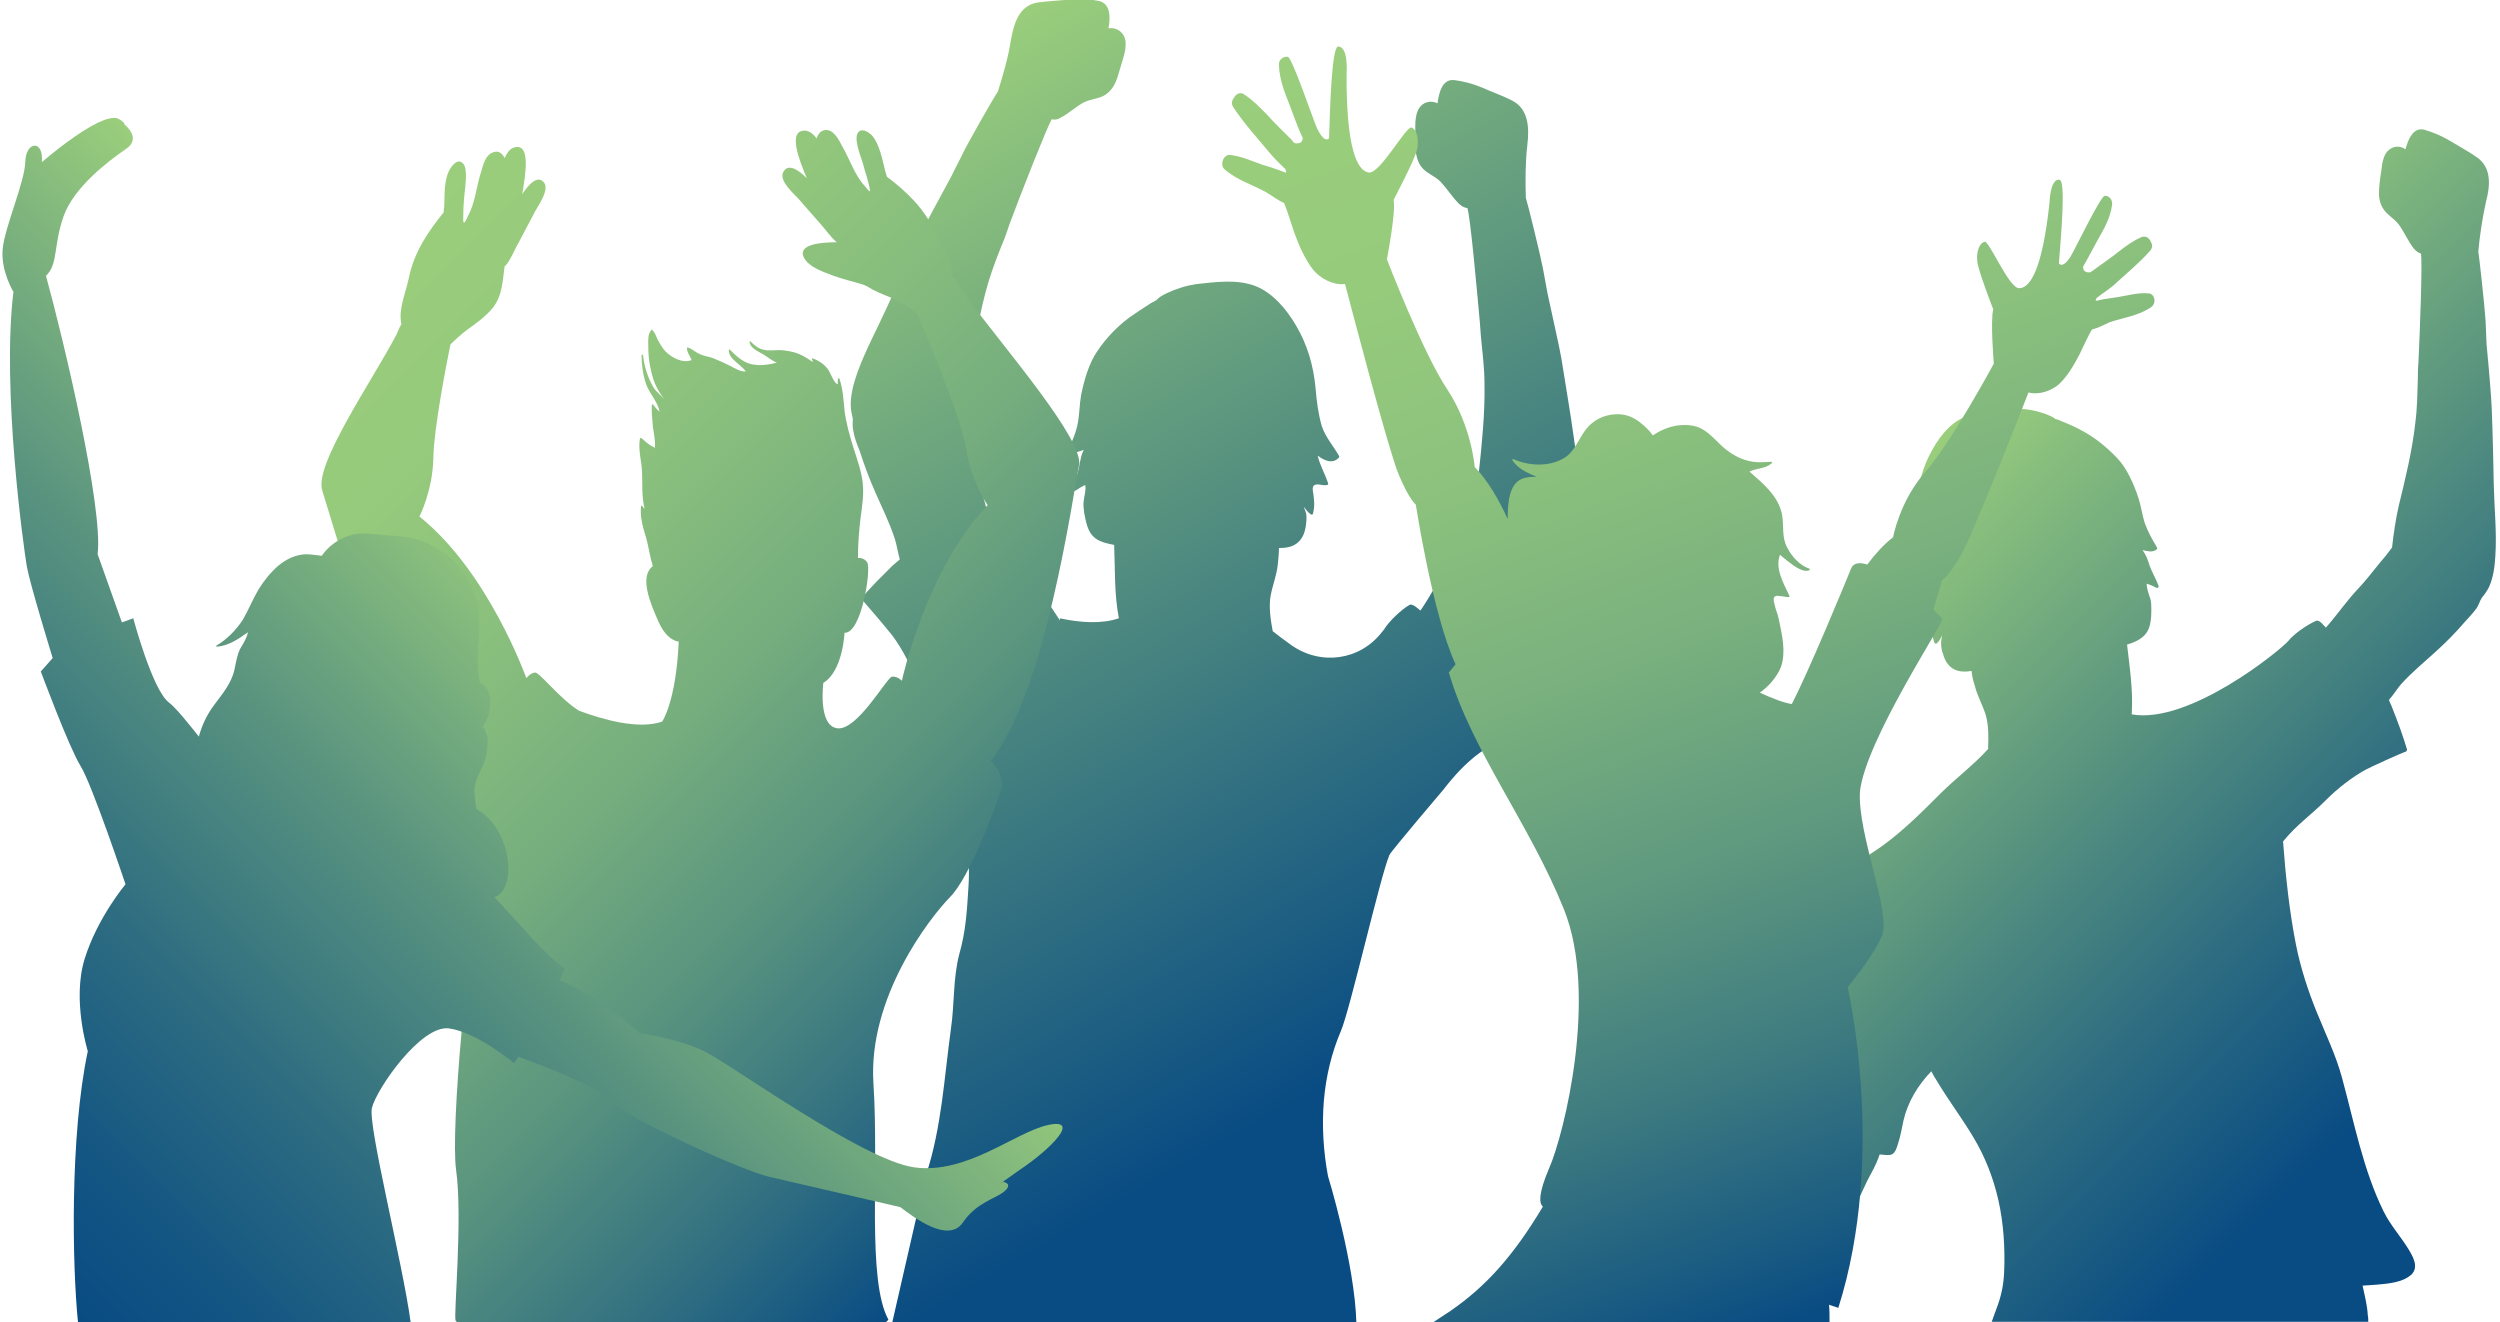 <svg width="484" height="256" viewBox="0 0 484 256" fill="none" xmlns="http://www.w3.org/2000/svg">
<path d="M306.8 98.8C306.4 94.1 305.3 89.4 304.7 84.8C304 79.7 303.1 74.6 302.3 69.5C301.9 67.1 300.7 62 299.6 56.8C299.3 55.2 299 53.5 298.7 51.9C298.1 48.9 295.8 39.5 295.4 38.3C295.3 34.9 295.3 31.4 295.7 28C296.1 24.7 295.9 21.1 292.8 19.5C290.9 18.5 288.8 17.8 286.8 16.9C285.1 16.2 283.2 15.7 281.5 15.5C279.2 15.3 278.6 17.9 278.3 20C276.9 19.3 275.2 19.8 274.5 21.4C274.1 22.3 274 23.4 274 24.4C274 25.8 274 27.2 274 28.6C274.1 29.9 274.4 31.2 275.1 32.2C276.1 33.6 277.8 34 279 35.3C280.2 36.6 281.2 38.2 282.5 39.5C283.1 40 283.5 40.2 284.1 40.3C284.7 42.4 285.9 55.8 286.5 62.4C286.6 63.3 286.6 64.2 286.7 65.1C287 68.2 287.4 71.3 287.4 74.4C287.5 80.1 286.9 85.8 286.3 91.5C286 94.4 286 97.2 286.1 100.1C285.5 101.3 284.7 102.5 284 103.6C282.8 105.4 281.8 107.4 280.6 109.2C278.6 112.1 277 115.3 275 118.2C274.6 117.9 273.5 116.8 272.9 117.1C271.4 117.9 268.8 120.4 268 121.8C267.9 121.9 267.8 122.1 267.6 122.3C263.3 127.9 255.7 128.9 250 124.9C248.6 123.9 247.3 122.9 246.4 122.2C246 120.1 245.6 117.4 246 115.3C246.4 113.2 247.2 111.3 247.4 109.1C247.5 108.1 247.6 107.1 247.6 106.1C249 106.1 250.3 105.9 251.3 105C252.2 104.2 252.6 103.1 252.8 101.9C252.9 101.1 253 100.3 252.9 99.6C252.8 99.1 252.6 98.6 252.4 98.1C252.8 98.6 253.2 99.2 253.8 99.6C254 99.7 254.2 99.6 254.2 99.4C254.6 97.9 254.4 96.6 254.2 95.2C254 94.1 254.3 93.7 255.4 93.8C255.9 93.9 256.4 94 256.9 93.9C257.1 93.9 257.2 93.7 257.1 93.5C256.5 91.7 255.5 90 255.1 88.2C256.4 89.2 258 89.9 259.2 88.6C259.3 88.5 259.3 88.3 259.2 88.2C258.1 86.3 256.6 84.6 255.9 82.5C255.2 80.1 254.9 77.6 254.7 75.2C254.3 70.8 253.1 66.7 250.9 63C249.1 59.9 246.4 56.7 243.1 55.4C239.5 54 235.4 54.6 231.6 55C229.6 55.3 227.7 55.9 225.8 56.8C225.2 57.1 224.4 57.5 223.9 58.1C223.5 58.3 223.2 58.5 222.8 58.7C221.4 59.6 220 60.5 218.6 61.5C216.3 63.2 214.1 65.5 212.5 67.9C210.8 70.3 209.9 73.6 209.3 76.5C209 78.2 209 80 208.7 81.7C208.4 83.6 207.6 85.3 206.9 87C206.8 87.2 206.9 87.3 207 87.4C207.9 87.9 208.9 87.4 209.8 87.1C209.6 87.6 209.4 88 209.3 88.5C209.1 89.2 209 89.9 208.9 90.5C208.6 91.9 208 93.3 207.7 94.7C207.6 95 208 95.1 208.2 95C208.8 94.6 209.4 94.2 210.1 93.9C210.3 94.9 209.9 96 209.8 97C209.7 97.8 209.8 98.5 209.9 99.3C210.2 100.8 210.5 102.7 211.6 103.8C212.6 104.9 214.3 105.2 215.7 105.5C215.9 110.2 215.7 115 216.6 119.6C216.6 119.7 216.6 119.7 216.6 119.7C213.4 120.8 209.3 120.6 205.2 119.7C205.2 119.8 205.2 120 205.2 120.1C200.8 113.7 197.8 107.4 197.4 106.1C196.9 104.5 195.1 101.3 193.9 100.1C193.4 99.5 192.1 100.4 191.6 100.5C190.5 97.1 189.8 93.5 188.6 90.2C187.9 88.1 187.4 85.9 186.8 83.8C186.4 82.5 186 81.1 185.7 79.8C186.5 77.1 187.3 74.3 187.8 71.5C188.8 65.9 189.7 60.3 191.3 54.8C192.2 51.8 193.3 49 194.5 46.1C194.8 45.3 195.1 44.4 195.4 43.5C197.7 37.3 202.6 24.9 203.6 23.1C204.2 23.2 204.7 23.2 205.3 22.8C206.9 22 208.2 20.7 209.7 19.9C211.1 19.1 212.9 19.2 214.2 18.2C215.2 17.5 215.9 16.3 216.3 15.1C216.7 13.8 217.1 12.4 217.5 11.1C217.8 10.1 218 9.1 217.9 8C217.7 6.3 216.2 5.2 214.6 5.5C215 3.4 215 0.7 212.8 0.2C211 -0.2 209.1 -0.3 207.3 -0.1C205.2 0.1 202.9 0.2 200.8 0.5C197.3 1.1 196.3 4.5 195.7 7.8C195.2 11.1 194.2 14.5 193.2 17.7C192.5 18.7 187.8 26.9 186.4 29.7C185.7 31.2 184.9 32.6 184.2 34.1C181.7 38.7 179.2 43.3 178.2 45.4C176 50 173.9 54.7 171.8 59.3C169.9 63.5 167.6 67.7 166 72.1C165.3 74.1 164.7 76.2 164.7 78.4C164.7 79.3 164.9 80.2 165.1 81C165.1 81.8 165 82.6 165.2 83.4C165.4 84.7 165.9 86 166.4 87.2C167.3 90 168.3 92.7 169.5 95.4C170.8 98.3 172.2 101.2 173.2 104.2C173.6 105.4 173.8 106.9 174.2 108.3C173.7 108.7 173.3 109.1 172.8 109.5C170.8 111.5 168.7 113.5 166.9 115.7C166.8 115.8 166.8 116 166.9 116.1C167.8 117.1 171.8 121.8 172.8 123.1C174.8 125.8 176.5 129.2 177.7 132.4C179.3 136.5 181.1 139.4 182.3 143.6C185.9 148.2 186.6 152.4 186.6 152.5C186.9 159 187.9 165.2 187.5 171.6C187.2 176.4 187 180.2 185.7 184.8C184.5 189.4 184.8 194.4 184.1 199.2C182.8 208.6 182.3 218.3 179.3 227.4C179.3 227.5 179.2 227.7 172.7 256.2H262.6C262.3 244.6 257.1 227.7 257.1 227.7C256.2 222.9 255.9 217.9 256.3 213.1C256.7 208.4 257.8 203.8 259.6 199.6C261.4 195.4 267.2 169.7 269 165.5C269.3 164.8 279.5 152.8 279.5 152.8C281.5 150.2 283.8 147.7 286.4 145.8C287.7 144.8 292.8 141.6 294 140.9C294.1 140.8 294.2 140.6 294.1 140.5C293 137.9 291.5 135.2 290.1 132.7C289.8 132.1 289.5 131.6 289.1 131.1C289.9 129.9 290.5 128.5 291.2 127.5C293 124.9 295.1 122.6 297.1 120.2C299 118 300.6 115.7 302.2 113.3C302.9 112.2 303.8 111.2 304.3 110C304.6 109.3 304.8 108.5 305 107.7C305.5 107 305.9 106.2 306.1 105.3C306.9 103.1 306.9 100.9 306.8 98.8Z" fill="url(#paint0_linear_392_11)"/>
<path d="M350.6 256C351.5 253.7 352.2 251.4 352.4 248.9C352.6 246.9 352.5 245 352.4 243C353.3 241.7 354.2 240.3 355.1 239C356.5 237.2 358.1 235.6 359.2 233.5C360.3 231.3 361.2 229 362.4 226.9C363 225.8 363.5 224.7 363.9 223.5C364.3 223.5 364.7 223.6 365 223.6C365.5 223.6 366 223.7 366.4 223.4C367 223 367.2 222.2 367.4 221.6C367.9 220.1 368.2 218.5 368.5 217C369.3 213.4 371.3 210.1 373.9 207.4C374.2 208 374.6 208.7 375 209.3C377.2 213 379.8 216.4 382 220.1C384.3 223.9 385.9 228 386.9 232.4C387.9 236.9 388.2 241.7 388 246.3C387.9 248.8 387.4 251.1 386.5 253.4C386.2 254.2 385.9 255.1 385.6 255.9H458.5C458.5 255.5 458.5 255 458.4 254.6C458.3 252.7 457.8 250.8 457.4 248.9C458.4 248.8 459.3 248.8 460.3 248.7C462.4 248.5 465.1 248.3 466.8 246.8C468.4 245.3 467.1 243.2 466.2 241.7C464.7 239.3 462.8 237.2 461.5 234.6C457.5 226.5 455.8 217.4 453.4 208.6C452.2 204.2 450.2 200.1 448.5 195.9C446.8 191.7 445.4 187.4 444.5 182.9C443.2 176.3 442.5 169.6 442 162.9C444.7 159.6 447.3 157.9 450.3 154.9C452.6 152.6 455.3 150.5 458 149C459.4 148.3 464.6 145.9 465.8 145.5C465.9 145.4 466 145.3 466 145.1C465.2 142.4 464.2 139.7 463.2 137.2C463 136.6 462.7 136.1 462.5 135.5C463.4 134.5 464.1 133.3 464.9 132.4C466.9 130.2 469.2 128.3 471.4 126.3C473.4 124.5 475.3 122.6 477.1 120.5C477.9 119.6 478.8 118.7 479.5 117.7C479.9 117.1 480.1 116.3 480.5 115.7C481 115.1 481.5 114.4 481.9 113.6C482.7 111.8 483 109.6 483.1 107.6C483.4 103.1 482.9 98.5 482.8 94C482.7 89 482.6 84.1 482.4 79.1C482.3 76.8 481.9 71.8 481.4 66.7C481.3 65.1 481.3 63.5 481.2 62C481 59 480 49.9 479.8 48.7C480.1 45.4 480.6 42.2 481.3 39C482.1 36 482.4 32.5 479.6 30.5C477.9 29.3 476 28.3 474.2 27.2C472.7 26.3 471 25.6 469.3 25.1C467.2 24.6 466.2 27 465.7 28.9C464.5 28 462.8 28.3 461.9 29.7C461.4 30.5 461.2 31.5 461.1 32.5C460.9 33.8 460.7 35.1 460.6 36.5C460.5 37.7 460.6 39 461.2 40.1C462 41.6 463.5 42.2 464.5 43.6C465.5 45 466.2 46.7 467.3 48.1C467.8 48.7 468.2 48.9 468.7 49.1C469 51.1 468.5 64 468.2 70.4C468.1 71.3 468.1 72.1 468.1 73C468 76 468 78.9 467.6 81.9C467 87.3 465.7 92.6 464.4 97.9C463.8 100.6 463.4 103.3 463.1 106C462.3 107.1 461.5 108.1 460.7 109C459.4 110.6 458.1 112.3 456.7 113.8C454.4 116.2 452.5 119 450.3 121.5C449.9 121.2 449.1 119.9 448.4 120.2C446.9 120.8 444.1 122.7 443.1 124C441.5 125.9 423.8 140.3 412.7 138.3V138.2C413 133.7 412.3 129.2 411.8 124.8C413.1 124.4 414.6 123.8 415.5 122.6C416.4 121.4 416.5 119.5 416.5 118.1C416.5 117.4 416.5 116.6 416.3 115.9C416 115 415.6 114 415.6 113C416.3 113.2 416.9 113.5 417.5 113.8C417.7 113.9 418 113.7 417.9 113.4C417.4 112.1 416.7 110.9 416.2 109.6C416 109 415.8 108.3 415.5 107.7C415.3 107.3 415.1 106.9 414.8 106.5C415.7 106.7 416.7 107 417.5 106.4C417.6 106.3 417.7 106.1 417.6 106C416.7 104.5 415.8 102.9 415.2 101.2C414.7 99.6 414.5 97.9 414 96.4C413.1 93.7 411.8 90.7 409.9 88.7C408 86.7 405.7 84.8 403.3 83.5C401.9 82.7 400.5 82.1 399 81.5C398.6 81.3 398.3 81.2 397.9 81.1C397.3 80.6 396.6 80.4 395.9 80.1C394.1 79.5 392.4 79.1 390.5 79.2C386.8 79.3 382.7 79.3 379.4 81.2C376.4 82.9 374.3 86.3 372.9 89.5C371.3 93.4 370.7 97.4 370.8 101.6C370.9 104 371 106.4 370.6 108.7C370.2 110.8 369 112.6 368.2 114.6C368.2 114.7 368.2 114.9 368.3 115C369.6 116 371 115.2 372.2 114C372 115.8 371.3 117.5 371 119.3C371 119.5 371.1 119.7 371.3 119.7C371.8 119.6 372.2 119.5 372.7 119.3C373.7 119 374 119.4 374 120.4C374 121.8 374 123 374.5 124.4C374.6 124.6 374.8 124.7 374.9 124.6C375.4 124.2 375.7 123.6 376 123C375.9 123.5 375.8 124 375.8 124.5C375.8 125.2 375.9 126 376.2 126.7C376.5 127.8 377.1 128.8 378 129.4C379.1 130.1 380.4 130.1 381.7 129.9C381.8 130.9 382 131.8 382.3 132.7C382.8 134.7 383.8 136.4 384.4 138.3C385 140.2 385 142.7 384.9 144.7C384.9 144.8 384.9 144.9 384.9 145C382 148.2 378.6 150.7 375.6 153.7C372.1 157.2 368.5 160.8 364.5 163.7C361.5 165.9 357.4 167.9 355.4 171.4C354.5 173 354.1 174.9 353.8 176.7C353.4 178.7 352.9 180.6 352.7 182.6C352.6 184.2 352.4 185.7 352.2 187.3C351.1 190.3 350.9 193.6 350.1 196.7C349.3 199.7 348.4 202.6 347 205.3C345.9 207.6 342.3 213.5 345.2 215.7C345.2 215.7 345.2 215.7 345.3 215.7C344.7 217.8 344 219.9 343.4 221.9C342.4 225.3 341.2 228.6 339.9 232C337.8 237.8 335.5 243.6 333.1 249.2C332.2 251.3 331.4 253.5 330.7 255.6H350.6V256Z" fill="url(#paint1_linear_392_11)"/>
<path d="M191.8 147.3C191.8 147.3 194.8 150 193.7 153.2C192.6 156.5 187.8 169.8 183.9 173.7C180 177.7 168 193.1 169.1 209.8C170.2 226.5 167.8 247.8 172 255.5C172 255.5 171.8 255.7 171.5 256H88.6C88.4 255.9 88.2 255.8 88.2 255.6C87.8 254.8 89.6 235.6 88.3 226.5C87.2 218.5 90.5 182.3 93.5 169.2C90 164.2 86.5 157.4 85.4 155.2C83.9 152.1 86.5 149 86.5 149C74.3 137.8 64.2 100.5 62.4 95C60.7 90.1 71.9 74 76.8 64.7C77.1 64 77.3 63.4 77.7 62.8C77.1 59.7 78.5 57 79.2 53.6C80.2 48.8 82.9 44.8 85.9 41.1C85.9 40.8 85.9 40.4 86 40.1C86.1 37.8 85.9 34.6 87.2 32.6C87.7 31.8 88.7 30.7 89.6 31.6C90.7 32.6 90 36.5 89.9 37.8C89.8 39 89.7 40.2 89.7 41.4C89.7 41.7 89.6 43 89.8 43.1C90 43.2 90.5 42.1 90.5 42C92 39.4 92.2 36.2 93.1 33.4C93.5 32.1 93.9 30.2 95.2 29.6C96.4 29 97.2 29.6 97.7 30.6C98.1 29.7 98.6 28.9 99.4 28.6C102.9 27.4 101.7 34 101.1 37.6C102.5 35.5 104 34 105.2 35.2C106.6 36.6 104.1 39.9 103.5 41.1C102.5 43 101.5 44.9 100.5 46.8C99.6 48.3 99 50.1 97.9 51.4C97.8 51.5 97.8 51.5 97.7 51.5C97.3 54.3 97.3 57.2 95.4 59.6C94 61.3 92.2 62.6 90.5 63.8C89.3 64.7 88.2 65.7 87.2 66.7C86.5 70.1 84 82.9 83.9 88.5C83.8 95 81.2 100 81.2 100C94.6 110.7 101.9 131.3 101.9 131.3C101.9 131.3 102.6 130.3 103.6 130.2C104.4 130.1 108.5 135.4 112.1 137.6C116.7 139.3 123.6 141.3 128.2 139.7C128.2 139.7 130.9 135.8 131.4 124.2C131.4 124.2 129.2 124.2 127.5 120.4C125.9 116.8 123.7 111.6 126.4 109.6C126.3 109.5 126.3 109.4 126.3 109.2C126 108.4 125.9 107.6 125.7 106.8C125.5 105.8 125.3 104.8 125 103.8C124.4 101.9 123.9 100 124.1 98C124.1 97.9 124.3 97.9 124.3 97.9C124.4 98.1 124.6 98.3 124.8 98.5C124.2 96.2 124.4 93.7 124.3 91.3C124.2 89.2 123.5 87 123.9 84.9C123.9 84.8 124 84.8 124.1 84.8C124.5 85 124.8 85.4 125.2 85.7C125.7 86.1 126.2 86.4 126.8 86.7C126.9 85.4 126.6 83.9 126.4 82.6C126.3 81.2 126.1 79.8 126.2 78.4C126.2 78.3 126.4 78.2 126.4 78.3C126.8 78.8 127.2 79.3 127.7 79.7C127.3 77.7 125.8 76.3 125.1 74.4C124.5 72.7 124.2 70.6 124.2 68.8C124.2 68.6 124.4 68.6 124.5 68.8C124.7 70.8 125.4 73.1 126.4 74.8C127 75.9 127.9 76.4 128.6 77.3C128.1 76.6 127.6 75.9 127.2 75.1C126.5 73.8 126.2 72.5 125.9 71.1C125.6 69.7 125.5 68.3 125.5 66.8C125.5 65.8 125.4 64.7 126.1 63.9C126.1 63.8 126.2 63.8 126.3 63.9C126.8 64.4 127 65 127.3 65.7C127.7 66.5 128.2 67.3 128.8 68C130.1 69.3 132.2 70.4 133.9 69.7C133.6 68.9 133 68.3 133 67.4C133 67.3 133.1 67.2 133.2 67.3C134 67.5 134.6 68.2 135.4 68.5C136.3 69 137.3 69 138.2 69.4C139.2 69.8 140.3 70.3 141.3 70.8C142.3 71.3 143.3 72 144.4 71.9C143.8 71.1 143 70.6 142.3 69.9C141.7 69.4 141.1 68.7 141.1 67.8C141.1 67.7 141.2 67.6 141.3 67.7C142.6 69 144.1 70.4 146 70.6C147.4 70.8 149 70.6 150.4 70.2C149.3 69.8 148.4 68.9 147.4 68.4C146.5 67.9 145.4 67.4 145.1 66.3C145.1 66.2 145.2 66 145.3 66.1C146 66.8 146.8 67.5 147.8 67.7C149 68 150.2 67.7 151.4 67.8C152.5 67.9 153.6 68.1 154.6 68.5C155.6 68.9 156.5 69.5 157.4 70.1C157.3 69.9 157.3 69.7 157.2 69.5C157.2 69.4 157.3 69.3 157.4 69.4C158.7 69.9 159.9 70.7 160.6 72C160.9 72.6 161.1 73.1 161.4 73.6C161.6 73.9 161.8 74.2 162 74.3C162.3 74.5 162.2 74.4 162.2 74.2C162.2 74 162.2 73.7 162.2 73.4C162.2 73.2 162.4 73.2 162.5 73.3C163.2 75.3 163.3 77.4 163.5 79.5C163.8 81.9 164.5 84.3 165.2 86.6C165.9 88.8 166.7 91 167 93.3C167.3 95.6 166.9 98 166.6 100.3C166.3 102.8 166.1 105.4 166.1 108C166.7 108 167.5 108.2 167.9 108.9C168.7 110.2 166.8 122.7 163.5 122.5C163.5 122.5 163.2 129.9 159.4 132.2C159.4 132.2 158.3 140.5 162.1 141C166 141.5 171.7 131.1 172.7 131C173.8 130.9 174.6 131.8 174.6 131.8C174.6 131.8 179.2 110.4 191.2 97.8C191.2 97.8 188 93.2 187 86.8C186.1 80.5 177.8 61.3 177.6 60.7C175.9 59.4 174.2 58.3 172.2 57.5C170.7 56.9 169.2 56.3 167.8 55.4C167.6 55.3 167.3 55.2 167.1 55.1C165.2 54.5 163.3 54.1 161.4 53.4C159.6 52.7 156.6 51.8 155.6 49.8C154.5 47.4 158.5 46.9 162 46.9C160.8 45.9 159.9 44.5 158.8 43.3C157.4 41.7 156 40.1 154.6 38.5C153.8 37.6 150.6 34.9 151.7 33.2C152.6 31.7 154.4 32.7 156.2 34.5C154.8 31.2 152.3 25 156 25.3C156.8 25.4 157.5 26 158.1 26.8C158.4 25.8 159.1 25 160.3 25.2C161.7 25.5 162.5 27.3 163.1 28.4C164.6 31 165.5 34 167.5 36.1C167.6 36.2 168.3 37.2 168.4 37C168.5 36.9 168.2 35.6 168.1 35.3C167.8 34.1 167.4 33 167.1 31.8C166.8 30.6 165.2 27 166.1 25.7C166.8 24.7 168 25.5 168.7 26.1C170.3 27.8 170.8 30.9 171.4 33.2C171.5 33.5 171.6 33.9 171.7 34.2C175.4 37 178.9 40.3 180.9 44.7C182.3 47.8 184.3 50.1 184.3 53.3C185.3 54.5 186.2 56.1 187.1 57.1C187.2 57.2 187.3 57.4 187.2 57.6C194.6 67.6 209.9 85.2 208.9 90.1C207.7 95.9 202.4 134.3 191.8 147.3Z" fill="url(#paint2_linear_392_11)"/>
<path d="M202.9 217.8C196.5 219.2 187.2 227.4 177 226C166.9 224.6 140.9 205.6 136.1 203.4C131.2 201.1 123.9 200 123.9 200C115.1 192.3 108.4 189.8 108.4 189.8L109.3 187.5C105.2 184.6 100.7 178.9 95.7 173.7C97.5 173.2 98.2 170.9 98.4 169.1C98.7 164.3 96.3 158.8 92.2 156.6C92.3 156.6 91.7 153.9 91.9 152.5C92.1 150.7 93.5 148.3 93.4 148.4C93.8 147.6 94 146.8 94.2 145.9C94.4 144.6 94.6 143.1 94.1 141.8C93.9 141.3 93.7 140.9 93.4 140.6C94.7 139.2 95.1 136.8 94.8 134.9C94.7 134.3 94.5 133.8 94.2 133.3C93.9 132.8 93.4 132.4 92.9 132.1C92.1 128.6 92.7 124.9 92.8 121.3C92.8 119.4 92.7 117.4 92.1 115.6C91.6 114 90.8 112.5 89.9 111.1C87.9 108.3 85 106 81.9 104.8C80 104.1 77.9 103.8 75.9 103.7C73.8 103.6 71.8 103.2 69.7 103.3C66.9 103.5 64 105.1 62.3 107.6C61.3 107.5 60.2 107.3 59.2 107.3C57.2 107.4 55.5 108.2 53.9 109.5C52.4 110.8 51.1 112.4 50 114.2C48.9 116.1 48.1 118.1 47 120C45.7 122 43.9 123.8 41.9 125C41.8 125.1 41.9 125.2 42 125.2C44.3 125 46.2 123.7 48 122.4C47.8 123.5 47.1 124.6 46.5 125.6C45.9 126.8 45.7 128.2 45.4 129.6C44.8 132.4 42.9 134.5 41.3 136.7C40 138.5 39.1 140.4 38.5 142.6C36.2 139.7 34 137 32.7 136C29.5 133.6 25.8 119.7 25.8 119.7L23.6 120.5L18.9 107.3C20 98.3 12.4 66.1 8.9 53.4C11.3 51.1 10.3 47.6 12.3 41.9C14.3 36.2 21.1 31.1 24.3 28.9C27.6 26.8 24.1 24.1 24.1 24.1C24.1 23.5 22.7 22.9 22.7 22.9C19 21.9 8.1 31.4 8.1 31.4C8.5 27 5 27.3 4.9 31.3C4.8 35.3 0.8 44.2 0.5 48.4C0.2 52.6 2.6 56.5 2.6 56.5C0.3 75.4 4.6 106.2 5.2 109.7C5.8 113.1 10.2 127.4 10.2 127.4L7.9 130C7.9 130 13.4 144.8 15.6 148.3C17.8 151.8 24.3 171.2 24.3 171.2C24.3 171.2 18.9 177.6 16.4 185.6C13.9 193.6 17 203.5 17 203.5C13.5 220 14 245.2 15.1 256H79.5C78 244.7 71.2 217.9 72 214.5C72.9 210.8 81.5 198.4 86.9 199.1C92.3 199.8 99.5 205.8 99.5 205.8L100.4 204.6C100.4 204.6 115.7 210 118.2 213.1C120.7 216.2 143.6 226.6 148.8 227.8C154 229 174.3 233.7 174.3 233.7C177.2 235.9 183.6 240.7 186.4 236.7C189.1 232.7 192.8 232.1 194.5 230.6C196.2 229.1 194.2 228.8 194.2 228.8C194.2 228.8 191.4 230.7 197.4 226.5C203.4 222.5 209.4 216.4 202.9 217.8Z" fill="url(#paint3_linear_392_11)"/>
<path d="M416 56.8C414 56.6 412 57.2 410.1 57.5C409 57.7 407.9 57.8 406.9 58C406.8 58 405.8 58.3 405.7 58.2C405.7 58.2 405.8 58 405.9 57.7C406.9 56.9 408 56.2 409 55.4C411.5 53.1 414.1 51 416.3 48.5C416.8 47.9 416.7 47.3 416.4 46.8C416.1 46.1 415.5 45.6 414.6 45.9C413 46.6 411.6 47.6 410.2 48.7C408.6 50 406.9 51.1 405.3 52.3C405.1 52.4 404.9 52.6 404.7 52.7C404.2 52.8 403.8 52.7 403.5 52.4C403.3 52.2 403.3 51.9 403.3 51.6C404.3 49.9 405.2 48.1 406.2 46.3C407.4 44.2 408.6 42.1 408.9 39.6C409 38.6 408.3 37.9 407.5 37.9C406.8 37.7 401.7 48.3 400.9 49.6C400.3 50.6 399.3 51.8 398.6 51C399 45.8 400 34.9 398.7 34.8C396.9 34.6 396.8 39.1 396.8 39.1C395.4 52.3 393 55.8 390.9 55.8C388.9 55.8 385.1 46.5 384.2 46.8C383.2 47.1 382.6 48.7 382.8 50.6C383 52.5 385.9 59.9 385.9 59.9C385.3 61.9 386 70.4 386 70.4C386 70.4 377.8 85.6 372.8 91.3C367.8 96.9 366.5 104 366.5 104C364.7 105.4 363 107.3 361.5 109.3C360 108.8 358.8 109 358.4 110C356.9 113.7 350.2 129.9 346.9 136.3C345.4 136.1 343.1 135.2 340.7 134.1C342.4 132.9 344 131.1 344.8 129.1C345.8 126.2 345 122.9 344.4 120C344.2 118.9 343.7 117.9 343.5 116.8C343.4 116.4 343.3 115.9 343.5 115.6C343.7 115.3 344.2 115.3 344.5 115.4C345.1 115.4 345.7 115.6 346.3 115.6C346.4 115.6 346.5 115.5 346.4 115.3C345.3 112.9 343.6 110.1 344.6 107.4C345.5 108.2 346.4 108.9 347.4 109.6C348.2 110.1 349.4 110.8 350.3 110.4C350.4 110.3 350.4 110.1 350.3 110.1C348.5 109.5 346.9 107.8 346 106C344.9 104 345.4 101.8 345 99.6C344.3 96 341.2 93.5 338.7 91.3C340.1 90.6 341.7 90.8 343 89.7C343.1 89.6 343.1 89.4 342.9 89.4C341.4 89.5 339.9 89.6 338.4 89.2C336.8 88.8 335.4 88 334.1 87C332.4 85.6 330.9 83.6 329 82.8C327.6 82.2 326 82.2 324.5 82.4C323 82.7 321.4 83.3 320 84.3C319.4 83.4 318.5 82.6 317.9 82.1C316.4 80.8 314.8 80.1 312.8 80.2C310.5 80.3 308.4 81.3 306.9 83.3C305.5 85.2 304.8 87.6 302.6 88.8C299.7 90.4 296 90.2 293 88.9C292.9 88.8 292.7 89 292.8 89.1C293.9 90.8 295.8 91.6 297.5 92.3C296.1 92.3 294.6 92.4 293.6 93.4C292 95 291.9 98.1 291.9 100.3C291.9 100.4 291.9 100.5 291.9 100.5C290.2 96.8 288.1 93.1 285.5 90.4C285.5 90.4 284.9 82.5 280.2 75.4C275.5 68.4 268.5 50.2 268.5 50.2C268.5 50.2 270.3 41 269.8 38.7C269.8 38.7 273.8 31.1 274.3 29.1C274.8 27 274.3 25.1 273.3 24.7C272.3 24.2 267.2 33.7 265 33.4C262.8 33.1 260.6 28.9 260.7 14.1C260.7 14.1 261.1 9.1 259.1 9C257.8 8.9 257.5 21 257.3 26.8C256.5 27.5 255.6 26.1 255 24.9C254.3 23.4 250.1 10.9 249.3 11C248.5 10.9 247.5 11.5 247.6 12.6C247.7 15.4 248.7 17.9 249.7 20.4C250.5 22.5 251.2 24.6 252.2 26.7C252.2 27 252.1 27.3 251.9 27.5C251.6 27.8 251.1 27.8 250.6 27.7C250.4 27.5 250.2 27.3 250.1 27.1C248.5 25.5 246.8 23.9 245.3 22.2C243.9 20.8 242.6 19.4 240.9 18.3C240.1 17.7 239.3 18.2 238.9 18.9C238.5 19.4 238.3 20.1 238.8 20.8C240.9 24 243.5 26.8 245.9 29.7C246.8 30.8 247.9 31.8 248.9 32.8C249 33.1 249 33.4 249 33.4C248.9 33.5 247.9 33 247.8 33C246.7 32.6 245.5 32.2 244.4 31.9C242.4 31.2 240.3 30.2 238.1 30C236.8 29.9 236.1 32 237.1 32.8C239.5 34.9 242.4 35.7 245.1 37.2C246.3 37.9 247.4 38.8 248.6 39.3C248.8 39.8 249 40.3 249.2 40.9C249.7 42.3 250.1 43.7 250.6 45.1C251.5 47.6 252.6 50.1 254.2 52.2C255.6 53.9 258 55.2 260.2 55C260.3 55 260.3 55 260.4 55C261.7 59.9 268.9 87.5 270.8 91.9C272.8 96.7 274.1 97.7 274.1 97.7C274.1 97.7 277.4 119.2 281.8 128.6C281 129.6 280.5 130.2 280.5 130.2C284.9 145.3 296.2 159.6 302.8 176.1C309.4 192.6 302.9 219.4 299.9 226.2C297.9 230.9 297.9 232.9 298.7 233.6C292.9 243.3 287.6 249.1 280.8 253.8C279.9 254.4 278.7 255.2 277.3 256.1H354.2C354.2 254.8 354.2 253.6 354.1 252.6L355.9 253.2C365.3 223.6 357.7 191.1 357.7 191.1C357.7 191.1 362.3 185.7 364.3 181.3C366.3 176.9 359.5 161.4 360.1 153.1C361.3 143.2 376.1 120.9 376 119.9C376 119.7 375.3 119 374.3 118C375.3 114.6 376 112.3 376 112.3C376 112.3 377.3 111.6 379.6 107.6C381.7 104 391.1 80.2 392.7 76H392.8C394.7 76.5 397.1 75.7 398.6 74.4C400.3 72.8 401.5 70.7 402.6 68.6C403.2 67.4 403.7 66.2 404.3 65.1C404.5 64.6 404.8 64.2 405 63.8C406.2 63.5 407.3 62.9 408.4 62.4C411 61.5 413.7 61.2 416.1 59.7C417.7 58.9 417.2 56.9 416 56.8Z" fill="url(#paint4_linear_392_11)"/>
<defs>
<linearGradient id="paint0_linear_392_11" x1="165.311" y1="20.244" x2="291.741" y2="239.226" gradientUnits="userSpaceOnUse">
<stop offset="2.02456e-07" stop-color="#9ACE7C"/>
<stop offset="0.83" stop-color="#094C83"/>
</linearGradient>
<linearGradient id="paint1_linear_392_11" x1="361.316" y1="99.29" x2="488.247" y2="226.222" gradientUnits="userSpaceOnUse">
<stop offset="1.33195e-07" stop-color="#9ACE7C"/>
<stop offset="0.08" stop-color="#8BC17D"/>
<stop offset="0.603" stop-color="#2E6D81"/>
<stop offset="0.839" stop-color="#094C83"/>
</linearGradient>
<linearGradient id="paint2_linear_392_11" x1="53.462" y1="66.113" x2="207.408" y2="220.06" gradientUnits="userSpaceOnUse">
<stop offset="4.04912e-07" stop-color="#9ACE7C"/>
<stop offset="0.161" stop-color="#96CA7C"/>
<stop offset="0.328" stop-color="#89BF7D"/>
<stop offset="0.498" stop-color="#75AD7E"/>
<stop offset="0.669" stop-color="#58937F"/>
<stop offset="0.84" stop-color="#337181"/>
<stop offset="1" stop-color="#094C83"/>
</linearGradient>
<linearGradient id="paint3_linear_392_11" x1="114.65" y1="115.049" x2="-5.581" y2="235.279" gradientUnits="userSpaceOnUse">
<stop offset="6.92613e-08" stop-color="#9ACE7C"/>
<stop offset="0.021" stop-color="#96CA7C"/>
<stop offset="0.357" stop-color="#5A947F"/>
<stop offset="0.644" stop-color="#2E6D81"/>
<stop offset="0.865" stop-color="#135583"/>
<stop offset="0.996" stop-color="#094C83"/>
</linearGradient>
<linearGradient id="paint4_linear_392_11" x1="289.405" y1="-5.477" x2="380.792" y2="243.223" gradientUnits="userSpaceOnUse">
<stop offset="0.005" stop-color="#9ACE7C"/>
<stop offset="0.187" stop-color="#96CB7C"/>
<stop offset="0.352" stop-color="#8BC17D"/>
<stop offset="0.509" stop-color="#79B07E"/>
<stop offset="0.663" stop-color="#5F997F"/>
<stop offset="0.813" stop-color="#3E7B80"/>
<stop offset="0.96" stop-color="#155782"/>
<stop offset="1" stop-color="#094C83"/>
</linearGradient>
</defs>
</svg>
